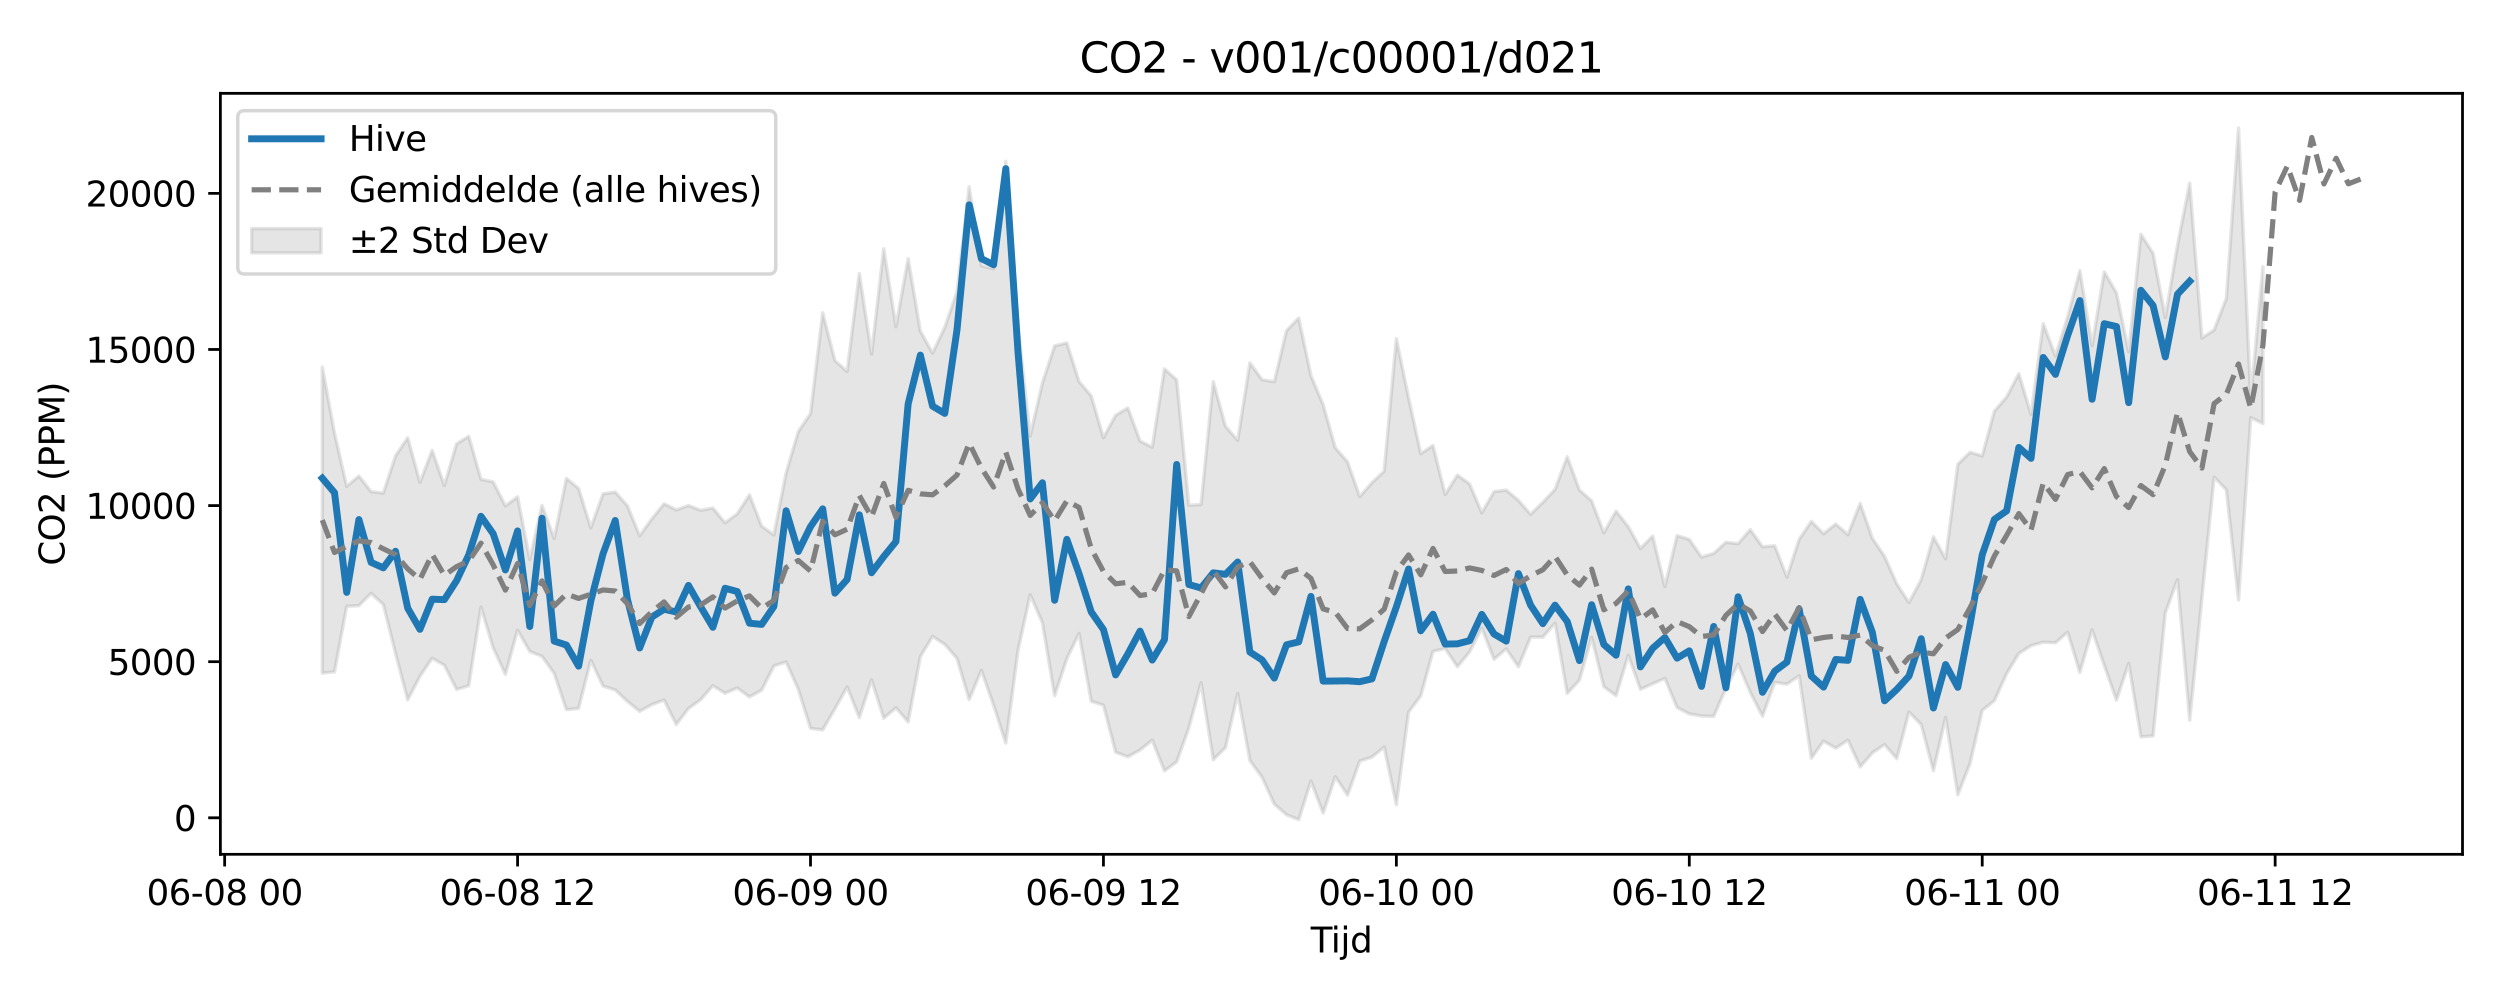 <?xml version="1.0" encoding="utf-8" standalone="no"?>
<!DOCTYPE svg PUBLIC "-//W3C//DTD SVG 1.1//EN"
  "http://www.w3.org/Graphics/SVG/1.1/DTD/svg11.dtd">
<svg xmlns:xlink="http://www.w3.org/1999/xlink" width="720pt" height="288pt" viewBox="0 0 720 288" xmlns="http://www.w3.org/2000/svg" version="1.1">
 <defs>
  <style type="text/css">*{stroke-linejoin: round; stroke-linecap: butt}</style>
 </defs>
 <g id="figure_1">
  <g id="patch_1">
   <path d="M 0 288 
L 720 288 
L 720 0 
L 0 0 
z
" style="fill: #ffffff"/>
  </g>
  <g id="axes_1">
   <g id="patch_2">
    <path d="M 63.47 246.04 
L 709.2 246.04 
L 709.2 26.88 
L 63.47 26.88 
z
" style="fill: #ffffff"/>
   </g>
   <g id="FillBetweenPolyCollection_1">
    <defs>
     <path id="m73944693a0" d="M 92.821 -182.292 
L 92.821 -94.153 
L 96.336 -94.493 
L 99.852 -113.374 
L 103.367 -113.572 
L 106.882 -117.099 
L 110.397 -113.9 
L 113.912 -99.828 
L 117.427 -86.411 
L 120.942 -93.196 
L 124.458 -98.425 
L 127.973 -96.415 
L 131.488 -89.461 
L 135.003 -90.507 
L 138.518 -113.156 
L 142.033 -101.431 
L 145.548 -93.785 
L 149.063 -106.52 
L 152.579 -100.382 
L 156.094 -98.98 
L 159.609 -94.054 
L 163.124 -83.615 
L 166.639 -83.983 
L 170.154 -97.862 
L 173.669 -90.408 
L 177.185 -89.297 
L 180.7 -85.99 
L 184.215 -83.136 
L 187.73 -85.078 
L 191.245 -86.396 
L 194.76 -79.343 
L 198.275 -83.935 
L 201.79 -86.486 
L 205.306 -90.529 
L 208.821 -88.342 
L 212.336 -89.862 
L 215.851 -87.279 
L 219.366 -89.233 
L 222.881 -96.204 
L 226.396 -97.353 
L 229.912 -89.472 
L 233.427 -78.232 
L 236.942 -77.797 
L 240.457 -83.843 
L 243.972 -90.147 
L 247.487 -81.35 
L 251.002 -92.216 
L 254.517 -81.142 
L 258.033 -84.142 
L 261.548 -80.081 
L 265.063 -98.884 
L 268.578 -104.698 
L 272.093 -102.428 
L 275.608 -98.376 
L 279.123 -86.521 
L 282.639 -94.976 
L 286.154 -84.881 
L 289.669 -74.01 
L 293.184 -100.662 
L 296.699 -116.703 
L 300.214 -108.665 
L 303.729 -87.645 
L 307.244 -98.252 
L 310.76 -105.563 
L 314.275 -86.029 
L 317.79 -84.901 
L 321.305 -71.341 
L 324.82 -70.041 
L 328.335 -71.991 
L 331.85 -74.824 
L 335.366 -65.982 
L 338.881 -68.572 
L 342.396 -78.366 
L 345.911 -91.362 
L 349.426 -69.2 
L 352.941 -72.703 
L 356.456 -88.242 
L 359.971 -68.973 
L 363.487 -64.117 
L 367.002 -56.4 
L 370.517 -53.344 
L 374.032 -51.922 
L 377.547 -63.05 
L 381.062 -53.839 
L 384.577 -64.304 
L 388.093 -59.002 
L 391.608 -68.817 
L 395.123 -69.954 
L 398.638 -72.844 
L 402.153 -56.283 
L 405.668 -82.886 
L 409.183 -87.606 
L 412.699 -100.4 
L 416.214 -101.239 
L 419.729 -95.97 
L 423.244 -100.232 
L 426.759 -107.132 
L 430.274 -98.106 
L 433.789 -101.126 
L 437.304 -95.985 
L 440.82 -104.501 
L 444.335 -104.5 
L 447.85 -108.509 
L 451.365 -88.292 
L 454.88 -92.109 
L 458.395 -104.422 
L 461.91 -90.222 
L 465.426 -87.645 
L 468.941 -99.282 
L 472.456 -89.468 
L 475.971 -91.093 
L 479.486 -92.608 
L 483.001 -84.237 
L 486.516 -82.397 
L 490.031 -81.796 
L 493.547 -81.673 
L 497.062 -89.734 
L 500.577 -96.742 
L 504.092 -88.579 
L 507.607 -81.732 
L 511.122 -91.478 
L 514.637 -90.969 
L 518.153 -93.366 
L 521.668 -69.623 
L 525.183 -74.552 
L 528.698 -72.528 
L 532.213 -74.831 
L 535.728 -67.12 
L 539.243 -71.16 
L 542.758 -73.577 
L 546.274 -69.497 
L 549.789 -82.927 
L 553.304 -79.327 
L 556.819 -66.018 
L 560.334 -81.362 
L 563.849 -59.087 
L 567.364 -68.101 
L 570.88 -83.391 
L 574.395 -86.213 
L 577.91 -93.984 
L 581.425 -99.796 
L 584.94 -102.068 
L 588.455 -103.051 
L 591.97 -102.886 
L 595.485 -105.905 
L 599.001 -94.328 
L 602.516 -106.59 
L 606.031 -96.375 
L 609.546 -86.371 
L 613.061 -96.942 
L 616.576 -75.802 
L 620.091 -76.049 
L 623.607 -111.48 
L 627.122 -121.077 
L 630.637 -80.588 
L 634.152 -115.748 
L 637.667 -150.59 
L 641.182 -146.906 
L 644.697 -115.177 
L 648.212 -167.714 
L 651.728 -166.049 
L 651.728 -211.175 
L 651.728 -211.175 
L 648.212 -173.165 
L 644.697 -251.158 
L 641.182 -202.036 
L 637.667 -192.957 
L 634.152 -190.653 
L 630.637 -235.252 
L 627.122 -217.374 
L 623.607 -196.603 
L 620.091 -215.043 
L 616.576 -220.521 
L 613.061 -186.704 
L 609.546 -203.646 
L 606.031 -209.714 
L 602.516 -188.413 
L 599.001 -210.052 
L 595.485 -196.744 
L 591.97 -185.479 
L 588.455 -194.767 
L 584.94 -168.635 
L 581.425 -180.376 
L 577.91 -173.645 
L 574.395 -169.609 
L 570.88 -156.684 
L 567.364 -157.75 
L 563.849 -154.295 
L 560.334 -127.077 
L 556.819 -133.407 
L 553.304 -121.051 
L 549.789 -114.449 
L 546.274 -119.825 
L 542.758 -127.744 
L 539.243 -132.985 
L 535.728 -143.023 
L 532.213 -133.999 
L 528.698 -137.086 
L 525.183 -134.264 
L 521.668 -137.852 
L 518.153 -132.645 
L 514.637 -121.81 
L 511.122 -130.829 
L 507.607 -130.516 
L 504.092 -135.476 
L 500.577 -131.411 
L 497.062 -131.817 
L 493.547 -128.602 
L 490.031 -127.572 
L 486.516 -132.646 
L 483.001 -133.729 
L 479.486 -119.077 
L 475.971 -133.608 
L 472.456 -130.018 
L 468.941 -136.326 
L 465.426 -140.798 
L 461.91 -134.524 
L 458.395 -143.758 
L 454.88 -146.853 
L 451.365 -156.446 
L 447.85 -147.049 
L 444.335 -143.315 
L 440.82 -139.868 
L 437.304 -143.897 
L 433.789 -146.85 
L 430.274 -146.413 
L 426.759 -140.292 
L 423.244 -148.642 
L 419.729 -151.147 
L 416.214 -145.584 
L 412.699 -159.69 
L 409.183 -157.321 
L 405.668 -173.468 
L 402.153 -190.454 
L 398.638 -152.274 
L 395.123 -148.987 
L 391.608 -144.968 
L 388.093 -154.974 
L 384.577 -159.025 
L 381.062 -171.441 
L 377.547 -179.83 
L 374.032 -196.401 
L 370.517 -192.765 
L 367.002 -178.051 
L 363.487 -178.626 
L 359.971 -183.488 
L 356.456 -161.181 
L 352.941 -165.237 
L 349.426 -178.072 
L 345.911 -142.706 
L 342.396 -142.495 
L 338.881 -178.601 
L 335.366 -181.759 
L 331.85 -159.219 
L 328.335 -160.982 
L 324.82 -170.52 
L 321.305 -168.4 
L 317.79 -161.933 
L 314.275 -173.971 
L 310.76 -178.14 
L 307.244 -189.251 
L 303.729 -188.372 
L 300.214 -177.72 
L 296.699 -162.418 
L 293.184 -193.721 
L 289.669 -241.547 
L 286.154 -210.601 
L 282.639 -211.449 
L 279.123 -234.224 
L 275.608 -203.977 
L 272.093 -193.722 
L 268.578 -186.293 
L 265.063 -192.658 
L 261.548 -213.505 
L 258.033 -193.924 
L 254.517 -216.372 
L 251.002 -186.03 
L 247.487 -209.227 
L 243.972 -181.009 
L 240.457 -184.141 
L 236.942 -197.918 
L 233.427 -168.868 
L 229.912 -163.695 
L 226.396 -151.769 
L 222.881 -133.948 
L 219.366 -136.448 
L 215.851 -145.491 
L 212.336 -140.028 
L 208.821 -137.428 
L 205.306 -141.681 
L 201.79 -141.034 
L 198.275 -142.413 
L 194.76 -141.135 
L 191.245 -142.912 
L 187.73 -138.549 
L 184.215 -133.699 
L 180.7 -142.339 
L 177.185 -146.286 
L 173.669 -145.773 
L 170.154 -135.959 
L 166.639 -147.331 
L 163.124 -150.211 
L 159.609 -132.943 
L 156.094 -142.418 
L 152.579 -126.836 
L 149.063 -144.898 
L 145.548 -142.309 
L 142.033 -149.215 
L 138.518 -149.974 
L 135.003 -162.345 
L 131.488 -160.16 
L 127.973 -148.215 
L 124.458 -158.267 
L 120.942 -149.083 
L 117.427 -161.926 
L 113.912 -156.707 
L 110.397 -145.99 
L 106.882 -146.407 
L 103.367 -150.91 
L 99.852 -147.939 
L 96.336 -163.262 
L 92.821 -182.292 
z
" style="stroke: #808080; stroke-opacity: 0.2"/>
    </defs>
    <g clip-path="url(#p7f2b4f022d)">
     <use xlink:href="#m73944693a0" x="0" y="288" style="fill: #808080; fill-opacity: 0.2; stroke: #808080; stroke-opacity: 0.2"/>
    </g>
   </g>
   <g id="matplotlib.axis_1">
    <g id="xtick_1">
     <g id="line2d_1">
      <defs>
       <path id="m29301c05bf" d="M 0 0 
L 0 3.5 
" style="stroke: #000000; stroke-width: 0.8"/>
      </defs>
      <g>
       <use xlink:href="#m29301c05bf" x="64.7" y="246.04" style="stroke: #000000; stroke-width: 0.8"/>
      </g>
     </g>
     <g id="text_1">
      <!-- 06-08 00 -->
      <g transform="translate(42.22 260.638) scale(0.1 -0.1)">
       <defs>
        <path id="DejaVuSans-30" d="M 2034 4250 
Q 1547 4250 1301 3770 
Q 1056 3291 1056 2328 
Q 1056 1369 1301 889 
Q 1547 409 2034 409 
Q 2525 409 2770 889 
Q 3016 1369 3016 2328 
Q 3016 3291 2770 3770 
Q 2525 4250 2034 4250 
z
M 2034 4750 
Q 2819 4750 3233 4129 
Q 3647 3509 3647 2328 
Q 3647 1150 3233 529 
Q 2819 -91 2034 -91 
Q 1250 -91 836 529 
Q 422 1150 422 2328 
Q 422 3509 836 4129 
Q 1250 4750 2034 4750 
z
" transform="scale(0.016)"/>
        <path id="DejaVuSans-36" d="M 2113 2584 
Q 1688 2584 1439 2293 
Q 1191 2003 1191 1497 
Q 1191 994 1439 701 
Q 1688 409 2113 409 
Q 2538 409 2786 701 
Q 3034 994 3034 1497 
Q 3034 2003 2786 2293 
Q 2538 2584 2113 2584 
z
M 3366 4563 
L 3366 3988 
Q 3128 4100 2886 4159 
Q 2644 4219 2406 4219 
Q 1781 4219 1451 3797 
Q 1122 3375 1075 2522 
Q 1259 2794 1537 2939 
Q 1816 3084 2150 3084 
Q 2853 3084 3261 2657 
Q 3669 2231 3669 1497 
Q 3669 778 3244 343 
Q 2819 -91 2113 -91 
Q 1303 -91 875 529 
Q 447 1150 447 2328 
Q 447 3434 972 4092 
Q 1497 4750 2381 4750 
Q 2619 4750 2861 4703 
Q 3103 4656 3366 4563 
z
" transform="scale(0.016)"/>
        <path id="DejaVuSans-2d" d="M 313 2009 
L 1997 2009 
L 1997 1497 
L 313 1497 
L 313 2009 
z
" transform="scale(0.016)"/>
        <path id="DejaVuSans-38" d="M 2034 2216 
Q 1584 2216 1326 1975 
Q 1069 1734 1069 1313 
Q 1069 891 1326 650 
Q 1584 409 2034 409 
Q 2484 409 2743 651 
Q 3003 894 3003 1313 
Q 3003 1734 2745 1975 
Q 2488 2216 2034 2216 
z
M 1403 2484 
Q 997 2584 770 2862 
Q 544 3141 544 3541 
Q 544 4100 942 4425 
Q 1341 4750 2034 4750 
Q 2731 4750 3128 4425 
Q 3525 4100 3525 3541 
Q 3525 3141 3298 2862 
Q 3072 2584 2669 2484 
Q 3125 2378 3379 2068 
Q 3634 1759 3634 1313 
Q 3634 634 3220 271 
Q 2806 -91 2034 -91 
Q 1263 -91 848 271 
Q 434 634 434 1313 
Q 434 1759 690 2068 
Q 947 2378 1403 2484 
z
M 1172 3481 
Q 1172 3119 1398 2916 
Q 1625 2713 2034 2713 
Q 2441 2713 2670 2916 
Q 2900 3119 2900 3481 
Q 2900 3844 2670 4047 
Q 2441 4250 2034 4250 
Q 1625 4250 1398 4047 
Q 1172 3844 1172 3481 
z
" transform="scale(0.016)"/>
        <path id="DejaVuSans-20" transform="scale(0.016)"/>
       </defs>
       <use xlink:href="#DejaVuSans-30"/>
       <use xlink:href="#DejaVuSans-36" transform="translate(63.623 0)"/>
       <use xlink:href="#DejaVuSans-2d" transform="translate(127.246 0)"/>
       <use xlink:href="#DejaVuSans-30" transform="translate(163.33 0)"/>
       <use xlink:href="#DejaVuSans-38" transform="translate(226.953 0)"/>
       <use xlink:href="#DejaVuSans-20" transform="translate(290.576 0)"/>
       <use xlink:href="#DejaVuSans-30" transform="translate(322.363 0)"/>
       <use xlink:href="#DejaVuSans-30" transform="translate(385.986 0)"/>
      </g>
     </g>
    </g>
    <g id="xtick_2">
     <g id="line2d_2">
      <g>
       <use xlink:href="#m29301c05bf" x="149.063" y="246.04" style="stroke: #000000; stroke-width: 0.8"/>
      </g>
     </g>
     <g id="text_2">
      <!-- 06-08 12 -->
      <g transform="translate(126.583 260.638) scale(0.1 -0.1)">
       <defs>
        <path id="DejaVuSans-31" d="M 794 531 
L 1825 531 
L 1825 4091 
L 703 3866 
L 703 4441 
L 1819 4666 
L 2450 4666 
L 2450 531 
L 3481 531 
L 3481 0 
L 794 0 
L 794 531 
z
" transform="scale(0.016)"/>
        <path id="DejaVuSans-32" d="M 1228 531 
L 3431 531 
L 3431 0 
L 469 0 
L 469 531 
Q 828 903 1448 1529 
Q 2069 2156 2228 2338 
Q 2531 2678 2651 2914 
Q 2772 3150 2772 3378 
Q 2772 3750 2511 3984 
Q 2250 4219 1831 4219 
Q 1534 4219 1204 4116 
Q 875 4013 500 3803 
L 500 4441 
Q 881 4594 1212 4672 
Q 1544 4750 1819 4750 
Q 2544 4750 2975 4387 
Q 3406 4025 3406 3419 
Q 3406 3131 3298 2873 
Q 3191 2616 2906 2266 
Q 2828 2175 2409 1742 
Q 1991 1309 1228 531 
z
" transform="scale(0.016)"/>
       </defs>
       <use xlink:href="#DejaVuSans-30"/>
       <use xlink:href="#DejaVuSans-36" transform="translate(63.623 0)"/>
       <use xlink:href="#DejaVuSans-2d" transform="translate(127.246 0)"/>
       <use xlink:href="#DejaVuSans-30" transform="translate(163.33 0)"/>
       <use xlink:href="#DejaVuSans-38" transform="translate(226.953 0)"/>
       <use xlink:href="#DejaVuSans-20" transform="translate(290.576 0)"/>
       <use xlink:href="#DejaVuSans-31" transform="translate(322.363 0)"/>
       <use xlink:href="#DejaVuSans-32" transform="translate(385.986 0)"/>
      </g>
     </g>
    </g>
    <g id="xtick_3">
     <g id="line2d_3">
      <g>
       <use xlink:href="#m29301c05bf" x="233.427" y="246.04" style="stroke: #000000; stroke-width: 0.8"/>
      </g>
     </g>
     <g id="text_3">
      <!-- 06-09 00 -->
      <g transform="translate(210.946 260.638) scale(0.1 -0.1)">
       <defs>
        <path id="DejaVuSans-39" d="M 703 97 
L 703 672 
Q 941 559 1184 500 
Q 1428 441 1663 441 
Q 2288 441 2617 861 
Q 2947 1281 2994 2138 
Q 2813 1869 2534 1725 
Q 2256 1581 1919 1581 
Q 1219 1581 811 2004 
Q 403 2428 403 3163 
Q 403 3881 828 4315 
Q 1253 4750 1959 4750 
Q 2769 4750 3195 4129 
Q 3622 3509 3622 2328 
Q 3622 1225 3098 567 
Q 2575 -91 1691 -91 
Q 1453 -91 1209 -44 
Q 966 3 703 97 
z
M 1959 2075 
Q 2384 2075 2632 2365 
Q 2881 2656 2881 3163 
Q 2881 3666 2632 3958 
Q 2384 4250 1959 4250 
Q 1534 4250 1286 3958 
Q 1038 3666 1038 3163 
Q 1038 2656 1286 2365 
Q 1534 2075 1959 2075 
z
" transform="scale(0.016)"/>
       </defs>
       <use xlink:href="#DejaVuSans-30"/>
       <use xlink:href="#DejaVuSans-36" transform="translate(63.623 0)"/>
       <use xlink:href="#DejaVuSans-2d" transform="translate(127.246 0)"/>
       <use xlink:href="#DejaVuSans-30" transform="translate(163.33 0)"/>
       <use xlink:href="#DejaVuSans-39" transform="translate(226.953 0)"/>
       <use xlink:href="#DejaVuSans-20" transform="translate(290.576 0)"/>
       <use xlink:href="#DejaVuSans-30" transform="translate(322.363 0)"/>
       <use xlink:href="#DejaVuSans-30" transform="translate(385.986 0)"/>
      </g>
     </g>
    </g>
    <g id="xtick_4">
     <g id="line2d_4">
      <g>
       <use xlink:href="#m29301c05bf" x="317.79" y="246.04" style="stroke: #000000; stroke-width: 0.8"/>
      </g>
     </g>
     <g id="text_4">
      <!-- 06-09 12 -->
      <g transform="translate(295.309 260.638) scale(0.1 -0.1)">
       <use xlink:href="#DejaVuSans-30"/>
       <use xlink:href="#DejaVuSans-36" transform="translate(63.623 0)"/>
       <use xlink:href="#DejaVuSans-2d" transform="translate(127.246 0)"/>
       <use xlink:href="#DejaVuSans-30" transform="translate(163.33 0)"/>
       <use xlink:href="#DejaVuSans-39" transform="translate(226.953 0)"/>
       <use xlink:href="#DejaVuSans-20" transform="translate(290.576 0)"/>
       <use xlink:href="#DejaVuSans-31" transform="translate(322.363 0)"/>
       <use xlink:href="#DejaVuSans-32" transform="translate(385.986 0)"/>
      </g>
     </g>
    </g>
    <g id="xtick_5">
     <g id="line2d_5">
      <g>
       <use xlink:href="#m29301c05bf" x="402.153" y="246.04" style="stroke: #000000; stroke-width: 0.8"/>
      </g>
     </g>
     <g id="text_5">
      <!-- 06-10 00 -->
      <g transform="translate(379.673 260.638) scale(0.1 -0.1)">
       <use xlink:href="#DejaVuSans-30"/>
       <use xlink:href="#DejaVuSans-36" transform="translate(63.623 0)"/>
       <use xlink:href="#DejaVuSans-2d" transform="translate(127.246 0)"/>
       <use xlink:href="#DejaVuSans-31" transform="translate(163.33 0)"/>
       <use xlink:href="#DejaVuSans-30" transform="translate(226.953 0)"/>
       <use xlink:href="#DejaVuSans-20" transform="translate(290.576 0)"/>
       <use xlink:href="#DejaVuSans-30" transform="translate(322.363 0)"/>
       <use xlink:href="#DejaVuSans-30" transform="translate(385.986 0)"/>
      </g>
     </g>
    </g>
    <g id="xtick_6">
     <g id="line2d_6">
      <g>
       <use xlink:href="#m29301c05bf" x="486.516" y="246.04" style="stroke: #000000; stroke-width: 0.8"/>
      </g>
     </g>
     <g id="text_6">
      <!-- 06-10 12 -->
      <g transform="translate(464.036 260.638) scale(0.1 -0.1)">
       <use xlink:href="#DejaVuSans-30"/>
       <use xlink:href="#DejaVuSans-36" transform="translate(63.623 0)"/>
       <use xlink:href="#DejaVuSans-2d" transform="translate(127.246 0)"/>
       <use xlink:href="#DejaVuSans-31" transform="translate(163.33 0)"/>
       <use xlink:href="#DejaVuSans-30" transform="translate(226.953 0)"/>
       <use xlink:href="#DejaVuSans-20" transform="translate(290.576 0)"/>
       <use xlink:href="#DejaVuSans-31" transform="translate(322.363 0)"/>
       <use xlink:href="#DejaVuSans-32" transform="translate(385.986 0)"/>
      </g>
     </g>
    </g>
    <g id="xtick_7">
     <g id="line2d_7">
      <g>
       <use xlink:href="#m29301c05bf" x="570.88" y="246.04" style="stroke: #000000; stroke-width: 0.8"/>
      </g>
     </g>
     <g id="text_7">
      <!-- 06-11 00 -->
      <g transform="translate(548.399 260.638) scale(0.1 -0.1)">
       <use xlink:href="#DejaVuSans-30"/>
       <use xlink:href="#DejaVuSans-36" transform="translate(63.623 0)"/>
       <use xlink:href="#DejaVuSans-2d" transform="translate(127.246 0)"/>
       <use xlink:href="#DejaVuSans-31" transform="translate(163.33 0)"/>
       <use xlink:href="#DejaVuSans-31" transform="translate(226.953 0)"/>
       <use xlink:href="#DejaVuSans-20" transform="translate(290.576 0)"/>
       <use xlink:href="#DejaVuSans-30" transform="translate(322.363 0)"/>
       <use xlink:href="#DejaVuSans-30" transform="translate(385.986 0)"/>
      </g>
     </g>
    </g>
    <g id="xtick_8">
     <g id="line2d_8">
      <g>
       <use xlink:href="#m29301c05bf" x="655.243" y="246.04" style="stroke: #000000; stroke-width: 0.8"/>
      </g>
     </g>
     <g id="text_8">
      <!-- 06-11 12 -->
      <g transform="translate(632.762 260.638) scale(0.1 -0.1)">
       <use xlink:href="#DejaVuSans-30"/>
       <use xlink:href="#DejaVuSans-36" transform="translate(63.623 0)"/>
       <use xlink:href="#DejaVuSans-2d" transform="translate(127.246 0)"/>
       <use xlink:href="#DejaVuSans-31" transform="translate(163.33 0)"/>
       <use xlink:href="#DejaVuSans-31" transform="translate(226.953 0)"/>
       <use xlink:href="#DejaVuSans-20" transform="translate(290.576 0)"/>
       <use xlink:href="#DejaVuSans-31" transform="translate(322.363 0)"/>
       <use xlink:href="#DejaVuSans-32" transform="translate(385.986 0)"/>
      </g>
     </g>
    </g>
    <g id="text_9">
     <!-- Tijd -->
     <g transform="translate(377.485 274.317) scale(0.1 -0.1)">
      <defs>
       <path id="DejaVuSans-54" d="M -19 4666 
L 3928 4666 
L 3928 4134 
L 2272 4134 
L 2272 0 
L 1638 0 
L 1638 4134 
L -19 4134 
L -19 4666 
z
" transform="scale(0.016)"/>
       <path id="DejaVuSans-69" d="M 603 3500 
L 1178 3500 
L 1178 0 
L 603 0 
L 603 3500 
z
M 603 4863 
L 1178 4863 
L 1178 4134 
L 603 4134 
L 603 4863 
z
" transform="scale(0.016)"/>
       <path id="DejaVuSans-6a" d="M 603 3500 
L 1178 3500 
L 1178 -63 
Q 1178 -731 923 -1031 
Q 669 -1331 103 -1331 
L -116 -1331 
L -116 -844 
L 38 -844 
Q 366 -844 484 -692 
Q 603 -541 603 -63 
L 603 3500 
z
M 603 4863 
L 1178 4863 
L 1178 4134 
L 603 4134 
L 603 4863 
z
" transform="scale(0.016)"/>
       <path id="DejaVuSans-64" d="M 2906 2969 
L 2906 4863 
L 3481 4863 
L 3481 0 
L 2906 0 
L 2906 525 
Q 2725 213 2448 61 
Q 2172 -91 1784 -91 
Q 1150 -91 751 415 
Q 353 922 353 1747 
Q 353 2572 751 3078 
Q 1150 3584 1784 3584 
Q 2172 3584 2448 3432 
Q 2725 3281 2906 2969 
z
M 947 1747 
Q 947 1113 1208 752 
Q 1469 391 1925 391 
Q 2381 391 2643 752 
Q 2906 1113 2906 1747 
Q 2906 2381 2643 2742 
Q 2381 3103 1925 3103 
Q 1469 3103 1208 2742 
Q 947 2381 947 1747 
z
" transform="scale(0.016)"/>
      </defs>
      <use xlink:href="#DejaVuSans-54"/>
      <use xlink:href="#DejaVuSans-69" transform="translate(57.959 0)"/>
      <use xlink:href="#DejaVuSans-6a" transform="translate(85.742 0)"/>
      <use xlink:href="#DejaVuSans-64" transform="translate(113.525 0)"/>
     </g>
    </g>
   </g>
   <g id="matplotlib.axis_2">
    <g id="ytick_1">
     <g id="line2d_9">
      <defs>
       <path id="ma981f4bdd2" d="M 0 0 
L -3.5 0 
" style="stroke: #000000; stroke-width: 0.8"/>
      </defs>
      <g>
       <use xlink:href="#ma981f4bdd2" x="63.47" y="235.527" style="stroke: #000000; stroke-width: 0.8"/>
      </g>
     </g>
     <g id="text_10">
      <!-- 0 -->
      <g transform="translate(50.108 239.326) scale(0.1 -0.1)">
       <use xlink:href="#DejaVuSans-30"/>
      </g>
     </g>
    </g>
    <g id="ytick_2">
     <g id="line2d_10">
      <g>
       <use xlink:href="#ma981f4bdd2" x="63.47" y="190.568" style="stroke: #000000; stroke-width: 0.8"/>
      </g>
     </g>
     <g id="text_11">
      <!-- 5000 -->
      <g transform="translate(31.02 194.367) scale(0.1 -0.1)">
       <defs>
        <path id="DejaVuSans-35" d="M 691 4666 
L 3169 4666 
L 3169 4134 
L 1269 4134 
L 1269 2991 
Q 1406 3038 1543 3061 
Q 1681 3084 1819 3084 
Q 2600 3084 3056 2656 
Q 3513 2228 3513 1497 
Q 3513 744 3044 326 
Q 2575 -91 1722 -91 
Q 1428 -91 1123 -41 
Q 819 9 494 109 
L 494 744 
Q 775 591 1075 516 
Q 1375 441 1709 441 
Q 2250 441 2565 725 
Q 2881 1009 2881 1497 
Q 2881 1984 2565 2268 
Q 2250 2553 1709 2553 
Q 1456 2553 1204 2497 
Q 953 2441 691 2322 
L 691 4666 
z
" transform="scale(0.016)"/>
       </defs>
       <use xlink:href="#DejaVuSans-35"/>
       <use xlink:href="#DejaVuSans-30" transform="translate(63.623 0)"/>
       <use xlink:href="#DejaVuSans-30" transform="translate(127.246 0)"/>
       <use xlink:href="#DejaVuSans-30" transform="translate(190.869 0)"/>
      </g>
     </g>
    </g>
    <g id="ytick_3">
     <g id="line2d_11">
      <g>
       <use xlink:href="#ma981f4bdd2" x="63.47" y="145.608" style="stroke: #000000; stroke-width: 0.8"/>
      </g>
     </g>
     <g id="text_12">
      <!-- 10000 -->
      <g transform="translate(24.657 149.407) scale(0.1 -0.1)">
       <use xlink:href="#DejaVuSans-31"/>
       <use xlink:href="#DejaVuSans-30" transform="translate(63.623 0)"/>
       <use xlink:href="#DejaVuSans-30" transform="translate(127.246 0)"/>
       <use xlink:href="#DejaVuSans-30" transform="translate(190.869 0)"/>
       <use xlink:href="#DejaVuSans-30" transform="translate(254.492 0)"/>
      </g>
     </g>
    </g>
    <g id="ytick_4">
     <g id="line2d_12">
      <g>
       <use xlink:href="#ma981f4bdd2" x="63.47" y="100.648" style="stroke: #000000; stroke-width: 0.8"/>
      </g>
     </g>
     <g id="text_13">
      <!-- 15000 -->
      <g transform="translate(24.657 104.448) scale(0.1 -0.1)">
       <use xlink:href="#DejaVuSans-31"/>
       <use xlink:href="#DejaVuSans-35" transform="translate(63.623 0)"/>
       <use xlink:href="#DejaVuSans-30" transform="translate(127.246 0)"/>
       <use xlink:href="#DejaVuSans-30" transform="translate(190.869 0)"/>
       <use xlink:href="#DejaVuSans-30" transform="translate(254.492 0)"/>
      </g>
     </g>
    </g>
    <g id="ytick_5">
     <g id="line2d_13">
      <g>
       <use xlink:href="#ma981f4bdd2" x="63.47" y="55.689" style="stroke: #000000; stroke-width: 0.8"/>
      </g>
     </g>
     <g id="text_14">
      <!-- 20000 -->
      <g transform="translate(24.657 59.488) scale(0.1 -0.1)">
       <use xlink:href="#DejaVuSans-32"/>
       <use xlink:href="#DejaVuSans-30" transform="translate(63.623 0)"/>
       <use xlink:href="#DejaVuSans-30" transform="translate(127.246 0)"/>
       <use xlink:href="#DejaVuSans-30" transform="translate(190.869 0)"/>
       <use xlink:href="#DejaVuSans-30" transform="translate(254.492 0)"/>
      </g>
     </g>
    </g>
    <g id="text_15">
     <!-- CO2 (PPM) -->
     <g transform="translate(18.578 162.903) rotate(-90) scale(0.1 -0.1)">
      <defs>
       <path id="DejaVuSans-43" d="M 4122 4306 
L 4122 3641 
Q 3803 3938 3442 4084 
Q 3081 4231 2675 4231 
Q 1875 4231 1450 3742 
Q 1025 3253 1025 2328 
Q 1025 1406 1450 917 
Q 1875 428 2675 428 
Q 3081 428 3442 575 
Q 3803 722 4122 1019 
L 4122 359 
Q 3791 134 3420 21 
Q 3050 -91 2638 -91 
Q 1578 -91 968 557 
Q 359 1206 359 2328 
Q 359 3453 968 4101 
Q 1578 4750 2638 4750 
Q 3056 4750 3426 4639 
Q 3797 4528 4122 4306 
z
" transform="scale(0.016)"/>
       <path id="DejaVuSans-4f" d="M 2522 4238 
Q 1834 4238 1429 3725 
Q 1025 3213 1025 2328 
Q 1025 1447 1429 934 
Q 1834 422 2522 422 
Q 3209 422 3611 934 
Q 4013 1447 4013 2328 
Q 4013 3213 3611 3725 
Q 3209 4238 2522 4238 
z
M 2522 4750 
Q 3503 4750 4090 4092 
Q 4678 3434 4678 2328 
Q 4678 1225 4090 567 
Q 3503 -91 2522 -91 
Q 1538 -91 948 565 
Q 359 1222 359 2328 
Q 359 3434 948 4092 
Q 1538 4750 2522 4750 
z
" transform="scale(0.016)"/>
       <path id="DejaVuSans-28" d="M 1984 4856 
Q 1566 4138 1362 3434 
Q 1159 2731 1159 2009 
Q 1159 1288 1364 580 
Q 1569 -128 1984 -844 
L 1484 -844 
Q 1016 -109 783 600 
Q 550 1309 550 2009 
Q 550 2706 781 3412 
Q 1013 4119 1484 4856 
L 1984 4856 
z
" transform="scale(0.016)"/>
       <path id="DejaVuSans-50" d="M 1259 4147 
L 1259 2394 
L 2053 2394 
Q 2494 2394 2734 2622 
Q 2975 2850 2975 3272 
Q 2975 3691 2734 3919 
Q 2494 4147 2053 4147 
L 1259 4147 
z
M 628 4666 
L 2053 4666 
Q 2838 4666 3239 4311 
Q 3641 3956 3641 3272 
Q 3641 2581 3239 2228 
Q 2838 1875 2053 1875 
L 1259 1875 
L 1259 0 
L 628 0 
L 628 4666 
z
" transform="scale(0.016)"/>
       <path id="DejaVuSans-4d" d="M 628 4666 
L 1569 4666 
L 2759 1491 
L 3956 4666 
L 4897 4666 
L 4897 0 
L 4281 0 
L 4281 4097 
L 3078 897 
L 2444 897 
L 1241 4097 
L 1241 0 
L 628 0 
L 628 4666 
z
" transform="scale(0.016)"/>
       <path id="DejaVuSans-29" d="M 513 4856 
L 1013 4856 
Q 1481 4119 1714 3412 
Q 1947 2706 1947 2009 
Q 1947 1309 1714 600 
Q 1481 -109 1013 -844 
L 513 -844 
Q 928 -128 1133 580 
Q 1338 1288 1338 2009 
Q 1338 2731 1133 3434 
Q 928 4138 513 4856 
z
" transform="scale(0.016)"/>
      </defs>
      <use xlink:href="#DejaVuSans-43"/>
      <use xlink:href="#DejaVuSans-4f" transform="translate(69.824 0)"/>
      <use xlink:href="#DejaVuSans-32" transform="translate(148.535 0)"/>
      <use xlink:href="#DejaVuSans-20" transform="translate(212.158 0)"/>
      <use xlink:href="#DejaVuSans-28" transform="translate(243.945 0)"/>
      <use xlink:href="#DejaVuSans-50" transform="translate(282.959 0)"/>
      <use xlink:href="#DejaVuSans-50" transform="translate(343.262 0)"/>
      <use xlink:href="#DejaVuSans-4d" transform="translate(403.564 0)"/>
      <use xlink:href="#DejaVuSans-29" transform="translate(489.844 0)"/>
     </g>
    </g>
   </g>
   <g id="line2d_14">
    <path d="M 92.821 137.722 
L 96.336 141.891 
L 99.852 170.599 
L 103.367 149.639 
L 106.882 161.967 
L 110.397 163.541 
L 113.912 158.763 
L 117.427 175.161 
L 120.942 181.249 
L 124.458 172.561 
L 127.973 172.701 
L 131.488 167.247 
L 135.003 159.788 
L 138.518 148.698 
L 142.033 153.71 
L 145.548 164.137 
L 149.063 152.909 
L 152.579 180.431 
L 156.094 149.247 
L 159.609 184.639 
L 163.124 185.775 
L 166.639 191.85 
L 170.154 173.096 
L 173.669 159.5 
L 177.185 149.897 
L 180.7 172.62 
L 184.215 186.62 
L 187.73 177.706 
L 191.245 175.467 
L 194.76 176.252 
L 198.275 168.6 
L 201.79 174.751 
L 205.306 180.664 
L 208.821 169.416 
L 212.336 170.363 
L 215.851 179.483 
L 219.366 179.825 
L 222.881 174.664 
L 226.396 147.104 
L 229.912 158.82 
L 233.427 151.666 
L 236.942 146.546 
L 240.457 170.83 
L 243.972 166.877 
L 247.487 148.27 
L 251.002 164.95 
L 254.517 160.283 
L 258.033 155.964 
L 261.548 116.315 
L 265.063 102.282 
L 268.578 116.972 
L 272.093 119.055 
L 275.608 95.046 
L 279.123 58.998 
L 282.639 74.497 
L 286.154 76.25 
L 289.669 48.576 
L 293.184 101.362 
L 296.699 143.699 
L 300.214 139.038 
L 303.729 172.874 
L 307.244 155.334 
L 310.76 165.225 
L 314.275 176.237 
L 317.79 181.306 
L 321.305 194.38 
L 324.82 188.332 
L 328.335 181.77 
L 331.85 190.097 
L 335.366 184.246 
L 338.881 133.769 
L 342.396 168.349 
L 345.911 169.329 
L 349.426 164.971 
L 352.941 165.402 
L 356.456 161.868 
L 359.971 187.792 
L 363.487 190.064 
L 367.002 195.285 
L 370.517 185.703 
L 374.032 184.855 
L 377.547 171.768 
L 381.062 196.169 
L 388.093 196.089 
L 391.608 196.331 
L 395.123 195.507 
L 398.638 184.768 
L 402.153 174.76 
L 405.668 163.874 
L 409.183 181.666 
L 412.699 176.897 
L 416.214 185.496 
L 419.729 185.424 
L 423.244 184.51 
L 426.759 176.939 
L 430.274 182.586 
L 433.789 184.639 
L 437.304 165.204 
L 440.82 174.295 
L 444.335 179.606 
L 447.85 174.289 
L 451.365 179.007 
L 454.88 190.25 
L 458.395 174.16 
L 461.91 185.613 
L 465.426 188.703 
L 468.941 169.613 
L 472.456 192.066 
L 475.971 186.701 
L 479.486 183.605 
L 483.001 189.545 
L 486.516 187.441 
L 490.031 197.674 
L 493.547 180.422 
L 497.062 198.082 
L 500.577 171.882 
L 504.092 182.442 
L 507.607 199.383 
L 511.122 193.283 
L 514.637 190.672 
L 518.153 175.437 
L 521.668 194.701 
L 525.183 197.887 
L 528.698 189.923 
L 532.213 190.184 
L 535.728 172.62 
L 539.243 182.136 
L 542.758 201.828 
L 546.274 198.561 
L 549.789 194.707 
L 553.304 183.949 
L 556.819 203.906 
L 560.334 191.392 
L 563.849 197.944 
L 567.364 179.891 
L 570.88 159.773 
L 574.395 149.573 
L 577.91 147.131 
L 581.425 128.862 
L 584.94 132.003 
L 588.455 102.947 
L 591.97 107.815 
L 595.485 96.62 
L 599.001 86.567 
L 602.516 114.99 
L 606.031 93.221 
L 609.546 94.051 
L 613.061 115.956 
L 616.576 83.606 
L 620.091 88.003 
L 623.607 102.779 
L 627.122 84.724 
L 630.637 80.983 
L 630.637 80.983 
" clip-path="url(#p7f2b4f022d)" style="fill: none; stroke: #1f77b4; stroke-width: 2; stroke-linecap: square"/>
   </g>
   <g id="line2d_15">
    <path d="M 92.821 149.777 
L 96.336 159.122 
L 99.852 157.343 
L 103.367 155.759 
L 106.882 156.247 
L 110.397 158.055 
L 113.912 159.733 
L 117.427 163.831 
L 120.942 166.861 
L 124.458 159.654 
L 127.973 165.685 
L 131.488 163.189 
L 135.003 161.574 
L 138.518 156.435 
L 142.033 162.677 
L 145.548 169.953 
L 149.063 162.291 
L 152.579 174.391 
L 156.094 167.301 
L 159.609 174.502 
L 163.124 171.087 
L 166.639 172.343 
L 173.669 169.91 
L 177.185 170.208 
L 180.7 173.835 
L 184.215 179.583 
L 187.73 176.186 
L 191.245 173.346 
L 194.76 177.761 
L 198.275 174.826 
L 201.79 174.24 
L 205.306 171.895 
L 208.821 175.115 
L 212.336 173.055 
L 215.851 171.615 
L 219.366 175.16 
L 222.881 172.924 
L 226.396 163.439 
L 229.912 161.416 
L 233.427 164.45 
L 236.942 150.143 
L 240.457 154.008 
L 243.972 152.422 
L 247.487 142.712 
L 251.002 148.877 
L 254.517 139.243 
L 258.033 148.967 
L 261.548 141.207 
L 265.063 142.229 
L 268.578 142.504 
L 272.093 139.925 
L 275.608 136.823 
L 279.123 127.627 
L 282.639 134.788 
L 286.154 140.259 
L 289.669 130.221 
L 293.184 140.809 
L 296.699 148.44 
L 300.214 144.808 
L 303.729 149.991 
L 307.244 144.249 
L 310.76 146.148 
L 314.275 158 
L 317.79 164.583 
L 321.305 168.129 
L 324.82 167.72 
L 328.335 171.514 
L 331.85 170.979 
L 335.366 164.13 
L 338.881 164.414 
L 342.396 177.57 
L 349.426 164.364 
L 352.941 169.03 
L 356.456 163.289 
L 359.971 161.769 
L 363.487 166.629 
L 367.002 170.774 
L 370.517 164.946 
L 374.032 163.839 
L 377.547 166.56 
L 381.062 175.36 
L 384.577 176.336 
L 388.093 181.012 
L 391.608 181.108 
L 395.123 178.53 
L 398.638 175.441 
L 402.153 164.631 
L 405.668 159.823 
L 409.183 165.537 
L 412.699 157.955 
L 416.214 164.588 
L 419.729 164.441 
L 423.244 163.563 
L 426.759 164.288 
L 430.274 165.741 
L 433.789 164.012 
L 437.304 168.059 
L 440.82 165.815 
L 444.335 164.093 
L 447.85 160.221 
L 451.365 165.631 
L 454.88 168.519 
L 458.395 163.91 
L 461.91 175.627 
L 465.426 173.779 
L 468.941 170.196 
L 472.456 178.257 
L 475.971 175.649 
L 479.486 182.158 
L 483.001 179.017 
L 486.516 180.479 
L 490.031 183.316 
L 493.547 182.862 
L 497.062 177.225 
L 500.577 173.923 
L 504.092 175.973 
L 507.607 181.876 
L 511.122 176.846 
L 514.637 181.61 
L 518.153 174.994 
L 521.668 184.262 
L 525.183 183.592 
L 528.698 183.193 
L 532.213 183.585 
L 535.728 182.928 
L 539.243 185.928 
L 542.758 187.339 
L 546.274 193.339 
L 549.789 189.312 
L 553.304 187.811 
L 556.819 188.288 
L 560.334 183.78 
L 563.849 181.309 
L 567.364 175.074 
L 570.88 167.962 
L 574.395 160.089 
L 577.91 154.186 
L 581.425 147.914 
L 584.94 152.649 
L 588.455 139.091 
L 591.97 143.818 
L 595.485 136.675 
L 599.001 135.81 
L 602.516 140.499 
L 606.031 134.956 
L 609.546 142.992 
L 613.061 146.177 
L 616.576 139.838 
L 620.091 142.454 
L 623.607 133.958 
L 627.122 118.775 
L 630.637 130.08 
L 634.152 134.8 
L 637.667 116.226 
L 641.182 113.529 
L 644.697 104.833 
L 648.212 117.561 
L 651.728 99.388 
L 655.243 55.338 
L 658.758 47.791 
L 662.273 57.703 
L 665.788 39.598 
L 669.303 52.973 
L 672.818 45.582 
L 676.334 52.933 
L 679.849 51.571 
L 679.849 51.571 
" clip-path="url(#p7f2b4f022d)" style="fill: none; stroke-dasharray: 5.55,2.4; stroke-dashoffset: 0; stroke: #808080; stroke-width: 1.5"/>
   </g>
   <g id="patch_3">
    <path d="M 63.47 246.04 
L 63.47 26.88 
" style="fill: none; stroke: #000000; stroke-width: 0.8; stroke-linejoin: miter; stroke-linecap: square"/>
   </g>
   <g id="patch_4">
    <path d="M 709.2 246.04 
L 709.2 26.88 
" style="fill: none; stroke: #000000; stroke-width: 0.8; stroke-linejoin: miter; stroke-linecap: square"/>
   </g>
   <g id="patch_5">
    <path d="M 63.47 246.04 
L 709.2 246.04 
" style="fill: none; stroke: #000000; stroke-width: 0.8; stroke-linejoin: miter; stroke-linecap: square"/>
   </g>
   <g id="patch_6">
    <path d="M 63.47 26.88 
L 709.2 26.88 
" style="fill: none; stroke: #000000; stroke-width: 0.8; stroke-linejoin: miter; stroke-linecap: square"/>
   </g>
   <g id="text_16">
    <!-- CO2 - v001/c00001/d021 -->
    <g transform="translate(310.932 20.88) scale(0.12 -0.12)">
     <defs>
      <path id="DejaVuSans-76" d="M 191 3500 
L 800 3500 
L 1894 563 
L 2988 3500 
L 3597 3500 
L 2284 0 
L 1503 0 
L 191 3500 
z
" transform="scale(0.016)"/>
      <path id="DejaVuSans-2f" d="M 1625 4666 
L 2156 4666 
L 531 -594 
L 0 -594 
L 1625 4666 
z
" transform="scale(0.016)"/>
      <path id="DejaVuSans-63" d="M 3122 3366 
L 3122 2828 
Q 2878 2963 2633 3030 
Q 2388 3097 2138 3097 
Q 1578 3097 1268 2742 
Q 959 2388 959 1747 
Q 959 1106 1268 751 
Q 1578 397 2138 397 
Q 2388 397 2633 464 
Q 2878 531 3122 666 
L 3122 134 
Q 2881 22 2623 -34 
Q 2366 -91 2075 -91 
Q 1284 -91 818 406 
Q 353 903 353 1747 
Q 353 2603 823 3093 
Q 1294 3584 2113 3584 
Q 2378 3584 2631 3529 
Q 2884 3475 3122 3366 
z
" transform="scale(0.016)"/>
     </defs>
     <use xlink:href="#DejaVuSans-43"/>
     <use xlink:href="#DejaVuSans-4f" transform="translate(69.824 0)"/>
     <use xlink:href="#DejaVuSans-32" transform="translate(148.535 0)"/>
     <use xlink:href="#DejaVuSans-20" transform="translate(212.158 0)"/>
     <use xlink:href="#DejaVuSans-2d" transform="translate(243.945 0)"/>
     <use xlink:href="#DejaVuSans-20" transform="translate(280.029 0)"/>
     <use xlink:href="#DejaVuSans-76" transform="translate(311.816 0)"/>
     <use xlink:href="#DejaVuSans-30" transform="translate(370.996 0)"/>
     <use xlink:href="#DejaVuSans-30" transform="translate(434.619 0)"/>
     <use xlink:href="#DejaVuSans-31" transform="translate(498.242 0)"/>
     <use xlink:href="#DejaVuSans-2f" transform="translate(561.865 0)"/>
     <use xlink:href="#DejaVuSans-63" transform="translate(595.557 0)"/>
     <use xlink:href="#DejaVuSans-30" transform="translate(650.537 0)"/>
     <use xlink:href="#DejaVuSans-30" transform="translate(714.16 0)"/>
     <use xlink:href="#DejaVuSans-30" transform="translate(777.783 0)"/>
     <use xlink:href="#DejaVuSans-30" transform="translate(841.406 0)"/>
     <use xlink:href="#DejaVuSans-31" transform="translate(905.029 0)"/>
     <use xlink:href="#DejaVuSans-2f" transform="translate(968.652 0)"/>
     <use xlink:href="#DejaVuSans-64" transform="translate(1002.344 0)"/>
     <use xlink:href="#DejaVuSans-30" transform="translate(1065.82 0)"/>
     <use xlink:href="#DejaVuSans-32" transform="translate(1129.443 0)"/>
     <use xlink:href="#DejaVuSans-31" transform="translate(1193.066 0)"/>
    </g>
   </g>
   <g id="legend_1">
    <g id="patch_7">
     <path d="M 70.47 78.914 
L 221.414 78.914 
Q 223.414 78.914 223.414 76.914 
L 223.414 33.88 
Q 223.414 31.88 221.414 31.88 
L 70.47 31.88 
Q 68.47 31.88 68.47 33.88 
L 68.47 76.914 
Q 68.47 78.914 70.47 78.914 
z
" style="fill: #ffffff; opacity: 0.8; stroke: #cccccc; stroke-linejoin: miter"/>
    </g>
    <g id="line2d_16">
     <path d="M 72.47 39.978 
L 82.47 39.978 
L 92.47 39.978 
" style="fill: none; stroke: #1f77b4; stroke-width: 2; stroke-linecap: square"/>
    </g>
    <g id="text_17">
     <!-- Hive -->
     <g transform="translate(100.47 43.478) scale(0.1 -0.1)">
      <defs>
       <path id="DejaVuSans-48" d="M 628 4666 
L 1259 4666 
L 1259 2753 
L 3553 2753 
L 3553 4666 
L 4184 4666 
L 4184 0 
L 3553 0 
L 3553 2222 
L 1259 2222 
L 1259 0 
L 628 0 
L 628 4666 
z
" transform="scale(0.016)"/>
       <path id="DejaVuSans-65" d="M 3597 1894 
L 3597 1613 
L 953 1613 
Q 991 1019 1311 708 
Q 1631 397 2203 397 
Q 2534 397 2845 478 
Q 3156 559 3463 722 
L 3463 178 
Q 3153 47 2828 -22 
Q 2503 -91 2169 -91 
Q 1331 -91 842 396 
Q 353 884 353 1716 
Q 353 2575 817 3079 
Q 1281 3584 2069 3584 
Q 2775 3584 3186 3129 
Q 3597 2675 3597 1894 
z
M 3022 2063 
Q 3016 2534 2758 2815 
Q 2500 3097 2075 3097 
Q 1594 3097 1305 2825 
Q 1016 2553 972 2059 
L 3022 2063 
z
" transform="scale(0.016)"/>
      </defs>
      <use xlink:href="#DejaVuSans-48"/>
      <use xlink:href="#DejaVuSans-69" transform="translate(75.195 0)"/>
      <use xlink:href="#DejaVuSans-76" transform="translate(102.979 0)"/>
      <use xlink:href="#DejaVuSans-65" transform="translate(162.158 0)"/>
     </g>
    </g>
    <g id="line2d_17">
     <path d="M 72.47 54.657 
L 82.47 54.657 
L 92.47 54.657 
" style="fill: none; stroke-dasharray: 5.55,2.4; stroke-dashoffset: 0; stroke: #808080; stroke-width: 1.5"/>
    </g>
    <g id="text_18">
     <!-- Gemiddelde (alle hives) -->
     <g transform="translate(100.47 58.157) scale(0.1 -0.1)">
      <defs>
       <path id="DejaVuSans-47" d="M 3809 666 
L 3809 1919 
L 2778 1919 
L 2778 2438 
L 4434 2438 
L 4434 434 
Q 4069 175 3628 42 
Q 3188 -91 2688 -91 
Q 1594 -91 976 548 
Q 359 1188 359 2328 
Q 359 3472 976 4111 
Q 1594 4750 2688 4750 
Q 3144 4750 3555 4637 
Q 3966 4525 4313 4306 
L 4313 3634 
Q 3963 3931 3569 4081 
Q 3175 4231 2741 4231 
Q 1884 4231 1454 3753 
Q 1025 3275 1025 2328 
Q 1025 1384 1454 906 
Q 1884 428 2741 428 
Q 3075 428 3337 486 
Q 3600 544 3809 666 
z
" transform="scale(0.016)"/>
       <path id="DejaVuSans-6d" d="M 3328 2828 
Q 3544 3216 3844 3400 
Q 4144 3584 4550 3584 
Q 5097 3584 5394 3201 
Q 5691 2819 5691 2113 
L 5691 0 
L 5113 0 
L 5113 2094 
Q 5113 2597 4934 2840 
Q 4756 3084 4391 3084 
Q 3944 3084 3684 2787 
Q 3425 2491 3425 1978 
L 3425 0 
L 2847 0 
L 2847 2094 
Q 2847 2600 2669 2842 
Q 2491 3084 2119 3084 
Q 1678 3084 1418 2786 
Q 1159 2488 1159 1978 
L 1159 0 
L 581 0 
L 581 3500 
L 1159 3500 
L 1159 2956 
Q 1356 3278 1631 3431 
Q 1906 3584 2284 3584 
Q 2666 3584 2933 3390 
Q 3200 3197 3328 2828 
z
" transform="scale(0.016)"/>
       <path id="DejaVuSans-6c" d="M 603 4863 
L 1178 4863 
L 1178 0 
L 603 0 
L 603 4863 
z
" transform="scale(0.016)"/>
       <path id="DejaVuSans-61" d="M 2194 1759 
Q 1497 1759 1228 1600 
Q 959 1441 959 1056 
Q 959 750 1161 570 
Q 1363 391 1709 391 
Q 2188 391 2477 730 
Q 2766 1069 2766 1631 
L 2766 1759 
L 2194 1759 
z
M 3341 1997 
L 3341 0 
L 2766 0 
L 2766 531 
Q 2569 213 2275 61 
Q 1981 -91 1556 -91 
Q 1019 -91 701 211 
Q 384 513 384 1019 
Q 384 1609 779 1909 
Q 1175 2209 1959 2209 
L 2766 2209 
L 2766 2266 
Q 2766 2663 2505 2880 
Q 2244 3097 1772 3097 
Q 1472 3097 1187 3025 
Q 903 2953 641 2809 
L 641 3341 
Q 956 3463 1253 3523 
Q 1550 3584 1831 3584 
Q 2591 3584 2966 3190 
Q 3341 2797 3341 1997 
z
" transform="scale(0.016)"/>
       <path id="DejaVuSans-68" d="M 3513 2113 
L 3513 0 
L 2938 0 
L 2938 2094 
Q 2938 2591 2744 2837 
Q 2550 3084 2163 3084 
Q 1697 3084 1428 2787 
Q 1159 2491 1159 1978 
L 1159 0 
L 581 0 
L 581 4863 
L 1159 4863 
L 1159 2956 
Q 1366 3272 1645 3428 
Q 1925 3584 2291 3584 
Q 2894 3584 3203 3211 
Q 3513 2838 3513 2113 
z
" transform="scale(0.016)"/>
       <path id="DejaVuSans-73" d="M 2834 3397 
L 2834 2853 
Q 2591 2978 2328 3040 
Q 2066 3103 1784 3103 
Q 1356 3103 1142 2972 
Q 928 2841 928 2578 
Q 928 2378 1081 2264 
Q 1234 2150 1697 2047 
L 1894 2003 
Q 2506 1872 2764 1633 
Q 3022 1394 3022 966 
Q 3022 478 2636 193 
Q 2250 -91 1575 -91 
Q 1294 -91 989 -36 
Q 684 19 347 128 
L 347 722 
Q 666 556 975 473 
Q 1284 391 1588 391 
Q 1994 391 2212 530 
Q 2431 669 2431 922 
Q 2431 1156 2273 1281 
Q 2116 1406 1581 1522 
L 1381 1569 
Q 847 1681 609 1914 
Q 372 2147 372 2553 
Q 372 3047 722 3315 
Q 1072 3584 1716 3584 
Q 2034 3584 2315 3537 
Q 2597 3491 2834 3397 
z
" transform="scale(0.016)"/>
      </defs>
      <use xlink:href="#DejaVuSans-47"/>
      <use xlink:href="#DejaVuSans-65" transform="translate(77.49 0)"/>
      <use xlink:href="#DejaVuSans-6d" transform="translate(139.014 0)"/>
      <use xlink:href="#DejaVuSans-69" transform="translate(236.426 0)"/>
      <use xlink:href="#DejaVuSans-64" transform="translate(264.209 0)"/>
      <use xlink:href="#DejaVuSans-64" transform="translate(327.686 0)"/>
      <use xlink:href="#DejaVuSans-65" transform="translate(391.162 0)"/>
      <use xlink:href="#DejaVuSans-6c" transform="translate(452.686 0)"/>
      <use xlink:href="#DejaVuSans-64" transform="translate(480.469 0)"/>
      <use xlink:href="#DejaVuSans-65" transform="translate(543.945 0)"/>
      <use xlink:href="#DejaVuSans-20" transform="translate(605.469 0)"/>
      <use xlink:href="#DejaVuSans-28" transform="translate(637.256 0)"/>
      <use xlink:href="#DejaVuSans-61" transform="translate(676.27 0)"/>
      <use xlink:href="#DejaVuSans-6c" transform="translate(737.549 0)"/>
      <use xlink:href="#DejaVuSans-6c" transform="translate(765.332 0)"/>
      <use xlink:href="#DejaVuSans-65" transform="translate(793.115 0)"/>
      <use xlink:href="#DejaVuSans-20" transform="translate(854.639 0)"/>
      <use xlink:href="#DejaVuSans-68" transform="translate(886.426 0)"/>
      <use xlink:href="#DejaVuSans-69" transform="translate(949.805 0)"/>
      <use xlink:href="#DejaVuSans-76" transform="translate(977.588 0)"/>
      <use xlink:href="#DejaVuSans-65" transform="translate(1036.768 0)"/>
      <use xlink:href="#DejaVuSans-73" transform="translate(1098.291 0)"/>
      <use xlink:href="#DejaVuSans-29" transform="translate(1150.391 0)"/>
     </g>
    </g>
    <g id="patch_8">
     <path d="M 72.47 72.835 
L 92.47 72.835 
L 92.47 65.835 
L 72.47 65.835 
z
" style="fill: #808080; fill-opacity: 0.2; stroke: #808080; stroke-opacity: 0.2; stroke-linejoin: miter"/>
    </g>
    <g id="text_19">
     <!-- ±2 Std Dev -->
     <g transform="translate(100.47 72.835) scale(0.1 -0.1)">
      <defs>
       <path id="DejaVuSans-b1" d="M 2944 4013 
L 2944 2803 
L 4684 2803 
L 4684 2272 
L 2944 2272 
L 2944 1063 
L 2419 1063 
L 2419 2272 
L 678 2272 
L 678 2803 
L 2419 2803 
L 2419 4013 
L 2944 4013 
z
M 678 531 
L 4684 531 
L 4684 0 
L 678 0 
L 678 531 
z
" transform="scale(0.016)"/>
       <path id="DejaVuSans-53" d="M 3425 4513 
L 3425 3897 
Q 3066 4069 2747 4153 
Q 2428 4238 2131 4238 
Q 1616 4238 1336 4038 
Q 1056 3838 1056 3469 
Q 1056 3159 1242 3001 
Q 1428 2844 1947 2747 
L 2328 2669 
Q 3034 2534 3370 2195 
Q 3706 1856 3706 1288 
Q 3706 609 3251 259 
Q 2797 -91 1919 -91 
Q 1588 -91 1214 -16 
Q 841 59 441 206 
L 441 856 
Q 825 641 1194 531 
Q 1563 422 1919 422 
Q 2459 422 2753 634 
Q 3047 847 3047 1241 
Q 3047 1584 2836 1778 
Q 2625 1972 2144 2069 
L 1759 2144 
Q 1053 2284 737 2584 
Q 422 2884 422 3419 
Q 422 4038 858 4394 
Q 1294 4750 2059 4750 
Q 2388 4750 2728 4690 
Q 3069 4631 3425 4513 
z
" transform="scale(0.016)"/>
       <path id="DejaVuSans-74" d="M 1172 4494 
L 1172 3500 
L 2356 3500 
L 2356 3053 
L 1172 3053 
L 1172 1153 
Q 1172 725 1289 603 
Q 1406 481 1766 481 
L 2356 481 
L 2356 0 
L 1766 0 
Q 1100 0 847 248 
Q 594 497 594 1153 
L 594 3053 
L 172 3053 
L 172 3500 
L 594 3500 
L 594 4494 
L 1172 4494 
z
" transform="scale(0.016)"/>
       <path id="DejaVuSans-44" d="M 1259 4147 
L 1259 519 
L 2022 519 
Q 2988 519 3436 956 
Q 3884 1394 3884 2338 
Q 3884 3275 3436 3711 
Q 2988 4147 2022 4147 
L 1259 4147 
z
M 628 4666 
L 1925 4666 
Q 3281 4666 3915 4102 
Q 4550 3538 4550 2338 
Q 4550 1131 3912 565 
Q 3275 0 1925 0 
L 628 0 
L 628 4666 
z
" transform="scale(0.016)"/>
      </defs>
      <use xlink:href="#DejaVuSans-b1"/>
      <use xlink:href="#DejaVuSans-32" transform="translate(83.789 0)"/>
      <use xlink:href="#DejaVuSans-20" transform="translate(147.412 0)"/>
      <use xlink:href="#DejaVuSans-53" transform="translate(179.199 0)"/>
      <use xlink:href="#DejaVuSans-74" transform="translate(242.676 0)"/>
      <use xlink:href="#DejaVuSans-64" transform="translate(281.885 0)"/>
      <use xlink:href="#DejaVuSans-20" transform="translate(345.361 0)"/>
      <use xlink:href="#DejaVuSans-44" transform="translate(377.148 0)"/>
      <use xlink:href="#DejaVuSans-65" transform="translate(454.15 0)"/>
      <use xlink:href="#DejaVuSans-76" transform="translate(515.674 0)"/>
     </g>
    </g>
   </g>
  </g>
 </g>
 <defs>
  <clipPath id="p7f2b4f022d">
   <rect x="63.47" y="26.88" width="645.73" height="219.16"/>
  </clipPath>
 </defs>
</svg>
